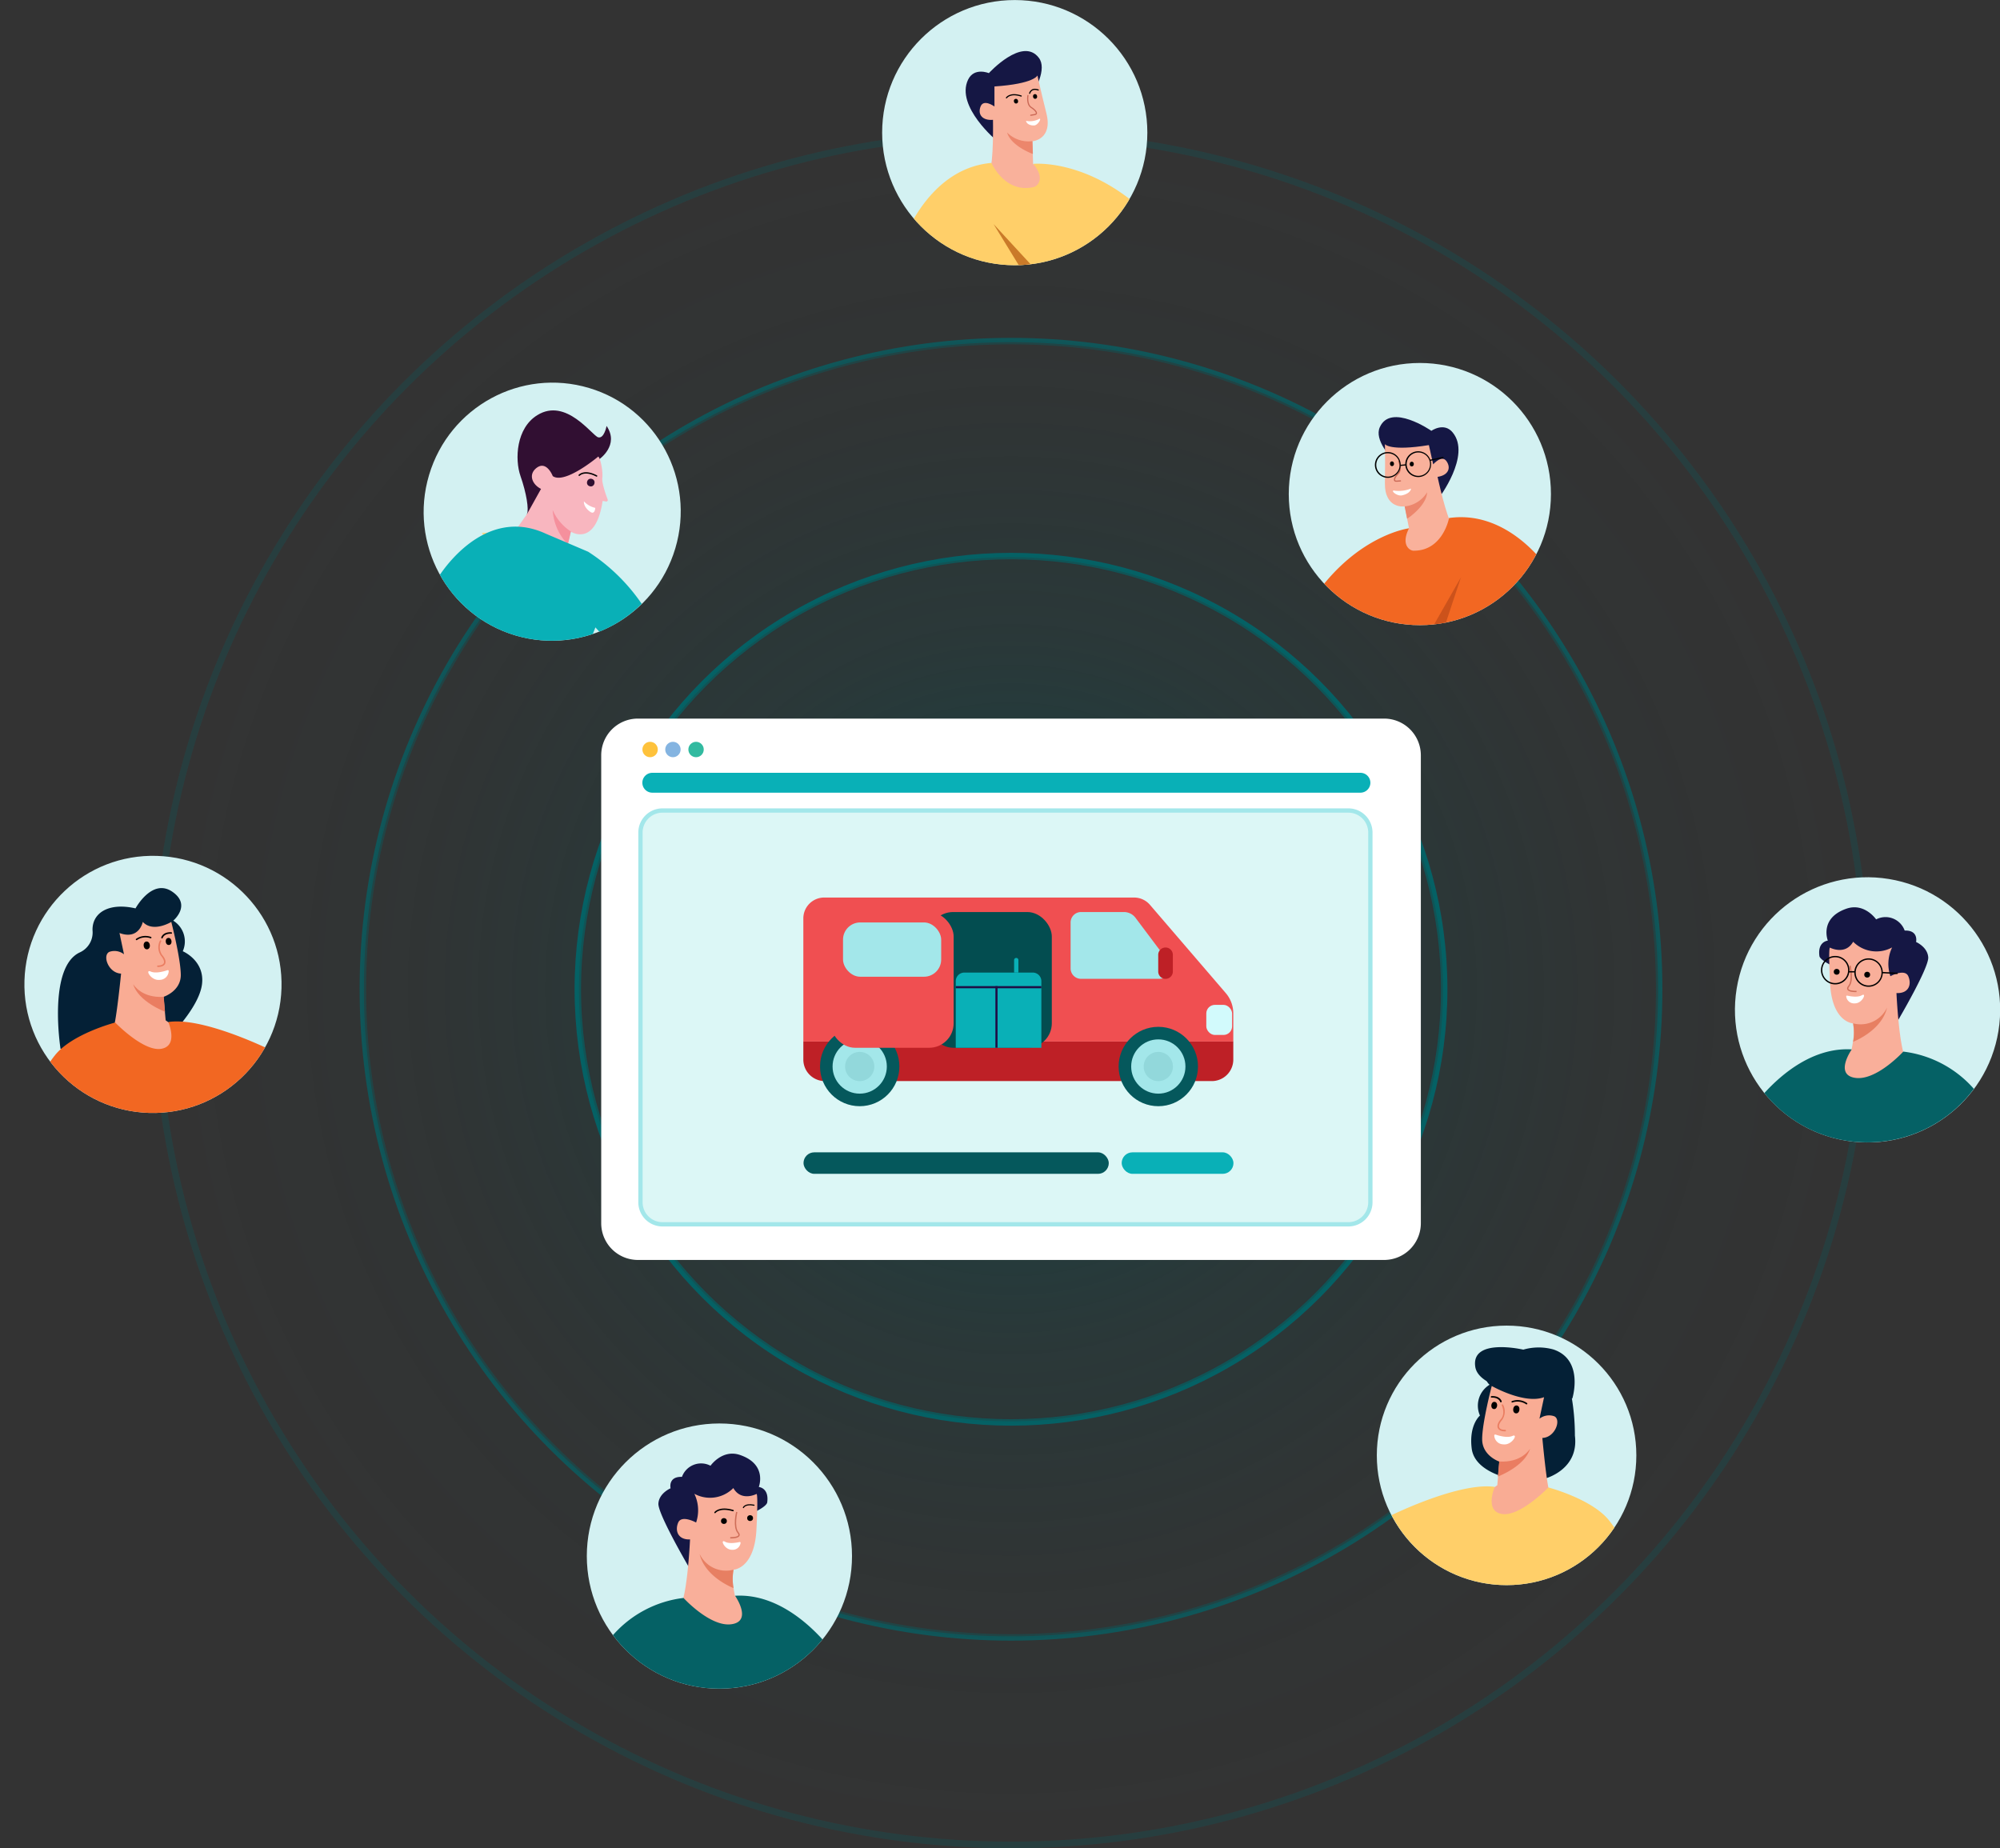 <svg id="Vrstva_1" data-name="Vrstva 1" xmlns="http://www.w3.org/2000/svg" xmlns:xlink="http://www.w3.org/1999/xlink" viewBox="0 0 465.16 429.87"><rect x="0" y="0" width="465.16" height="429.87" fill="#333333" stroke="none"/><defs><style>.cls-1,.cls-21,.cls-4,.cls-40,.cls-41,.cls-45,.cls-46,.cls-49,.cls-5,.cls-50,.cls-6,.cls-8{fill:none;}.cls-2{fill:url(#Nepojmenovaný_přechod_39);}.cls-3{opacity:0.25;}.cls-4,.cls-5,.cls-6,.cls-8{stroke:#056165;}.cls-10,.cls-21,.cls-4,.cls-40,.cls-41,.cls-45,.cls-46,.cls-49,.cls-50{stroke-miterlimit:10;}.cls-5{stroke-width:1.04px;}.cls-6{opacity:0.7;}.cls-7{opacity:0.75;}.cls-8{opacity:0.5;}.cls-9{fill:#fff;}.cls-10{fill:#dcf7f6;stroke:#a3e7ea;}.cls-11{fill:#fec23c;}.cls-12{fill:#84b4e1;}.cls-13{fill:#32baa0;}.cls-14{fill:#09b0b7;}.cls-15{fill:#be2026;}.cls-16{fill:#f04f51;}.cls-17{fill:#05585c;}.cls-18{fill:#a3e7ea;}.cls-19{fill:#92d8db;}.cls-20{fill:#034d50;}.cls-21{stroke:#1f0f45;stroke-width:0.5px;}.cls-22{fill:#d2fafc;}.cls-23{clip-path:url(#clip-path);}.cls-24{fill:#d3f1f2;}.cls-25{fill:#042036;}.cls-26{fill:#f9ac94;}.cls-27{fill:#ea7d61;}.cls-28{clip-path:url(#clip-path-2);}.cls-29{fill:#f26722;}.cls-30{clip-path:url(#clip-path-3);}.cls-31{clip-path:url(#clip-path-4);}.cls-32{fill:#ffcf69;}.cls-33{clip-path:url(#clip-path-5);}.cls-34{fill:#151744;}.cls-35{fill:#f9af9a;}.cls-36{fill:#e77f62;}.cls-37{fill:#ce6e58;}.cls-38{fill:#056165;}.cls-39{clip-path:url(#clip-path-6);}.cls-40,.cls-41,.cls-45,.cls-49{stroke:#000;}.cls-40,.cls-41,.cls-45,.cls-46,.cls-49,.cls-50{stroke-linecap:round;}.cls-40{stroke-width:0.32px;}.cls-41{stroke-width:0.26px;}.cls-42{clip-path:url(#clip-path-7);}.cls-43{fill:#f9b19b;}.cls-44{fill:#ec866c;}.cls-45,.cls-46{stroke-width:0.27px;}.cls-46,.cls-50{stroke:#ca6855;}.cls-47{fill:#ca7a29;}.cls-48{clip-path:url(#clip-path-8);}.cls-49,.cls-50{stroke-width:0.27px;}.cls-51{fill:#cc521b;}.cls-52{fill:#310f32;}.cls-53{fill:#fcbe4e;}.cls-54{fill:#f8b6bf;}.cls-55{fill:#f5909d;}.cls-56{fill:#300f31;}.cls-57{fill:#ffd888;}</style><radialGradient id="Nepojmenovaný_přechod_39" cx="235.14" cy="230.08" r="198.77" gradientUnits="userSpaceOnUse"><stop offset="0" stop-color="#034d50" stop-opacity="0.6"/><stop offset="0.15" stop-color="#034d50" stop-opacity="0.43"/><stop offset="0.42" stop-color="#034d50" stop-opacity="0.19"/><stop offset="0.7" stop-color="#034d50" stop-opacity="0.05"/><stop offset="1" stop-color="#034d50" stop-opacity="0"/></radialGradient><clipPath id="clip-path" transform="translate(-279.92 -169.56)"><circle class="cls-1" cx="316.32" cy="400" r="29.89" transform="matrix(0.03, -1, 1, 0.03, -93.99, 702.83)"/></clipPath><clipPath id="clip-path-2" transform="translate(-279.92 -169.56)"><circle class="cls-1" cx="315.98" cy="419.08" r="29.89" transform="translate(-113.39 720.94) rotate(-88.09)"/></clipPath><clipPath id="clip-path-3" transform="translate(-279.92 -169.56)"><circle class="cls-1" cx="630.32" cy="508.05" r="30.18"/></clipPath><clipPath id="clip-path-4" transform="translate(-279.92 -169.56)"><circle class="cls-1" cx="630.66" cy="527.32" r="30.18"/></clipPath><clipPath id="clip-path-5" transform="translate(-279.92 -169.56)"><circle class="cls-1" cx="714.24" cy="404.41" r="30.84" transform="translate(200.65 1044.65) rotate(-80.78)"/></clipPath><clipPath id="clip-path-6" transform="translate(-279.92 -169.56)"><circle class="cls-1" cx="447.24" cy="531.47" r="30.84"/></clipPath><clipPath id="clip-path-7" transform="translate(-279.92 -169.56)"><circle class="cls-1" cx="515.93" cy="200.41" r="30.84"/></clipPath><clipPath id="clip-path-8" transform="translate(-279.92 -169.56)"><circle class="cls-1" cx="610.15" cy="284.47" r="30.49"/></clipPath></defs><circle class="cls-2" cx="235.14" cy="230.08" r="198.77"/><g id="Ellipse_7" data-name="Ellipse 7" class="cls-3"><circle class="cls-4" cx="235.14" cy="230.08" r="199.29"/><circle class="cls-5" cx="235.14" cy="230.08" r="198.77"/></g><g id="Ellipse_8" data-name="Ellipse 8"><circle class="cls-4" cx="235.14" cy="230.08" r="101"/><circle class="cls-6" cx="235.14" cy="230.08" r="100.5"/></g><g id="Ellipse_9" data-name="Ellipse 9" class="cls-7"><circle class="cls-4" cx="235.14" cy="230.08" r="151"/><circle class="cls-8" cx="235.14" cy="230.08" r="150.5"/></g><path id="Path_159" data-name="Path 159" class="cls-9" d="M601.84,462.6H428.29a8.54,8.54,0,0,1-8.54-8.54h0V345.22a8.53,8.53,0,0,1,8.54-8.53H601.84a8.54,8.54,0,0,1,8.54,8.53h0V454.06a8.54,8.54,0,0,1-8.54,8.54Z" transform="translate(-279.92 -169.56)"/><path id="Path_160" data-name="Path 160" class="cls-10" d="M593.52,454.31H434a5.12,5.12,0,0,1-5.12-5.12h0v-86a5.12,5.12,0,0,1,5.12-5.12H593.52a5.12,5.12,0,0,1,5.12,5.12h0v86a5.12,5.12,0,0,1-5.11,5.12Z" transform="translate(-279.92 -169.56)"/><circle id="Ellipse_24" data-name="Ellipse 24" class="cls-11" cx="151.2" cy="174.32" r="1.79"/><circle id="Ellipse_25" data-name="Ellipse 25" class="cls-12" cx="156.51" cy="174.32" r="1.79"/><circle id="Ellipse_26" data-name="Ellipse 26" class="cls-13" cx="161.89" cy="174.32" r="1.79"/><path id="Path_161" data-name="Path 161" class="cls-14" d="M596.33,353.92H431.62a2.31,2.31,0,0,1-2.3-2.31h0a2.31,2.31,0,0,1,2.3-2.31H596.33a2.31,2.31,0,0,1,2.31,2.31h0a2.31,2.31,0,0,1-2.31,2.31Z" transform="translate(-279.92 -169.56)"/><g id="Group_50" data-name="Group 50"><path id="Rectangle_84" data-name="Rectangle 84" class="cls-15" d="M466.76,411.79h100V416a5,5,0,0,1-5,5h-90a5,5,0,0,1-5-5v-4.22Z" transform="translate(-279.92 -169.56)"/><path id="Path_194" data-name="Path 194" class="cls-16" d="M547.37,380a4.87,4.87,0,0,0-3.68-1.69H471.62a4.85,4.85,0,0,0-4.86,4.86h0v19.4l0,0h0v9.23h100v-6.53a7.27,7.27,0,0,0-1.76-4.75Z" transform="translate(-279.92 -169.56)"/><g id="kolo"><circle id="Ellipse_27" data-name="Ellipse 27" class="cls-17" cx="269.4" cy="248.05" r="9.23"/><circle id="Ellipse_28" data-name="Ellipse 28" class="cls-18" cx="269.4" cy="248.05" r="6.31"/><circle id="Ellipse_29" data-name="Ellipse 29" class="cls-19" cx="269.4" cy="248.05" r="3.4"/></g><g id="kolo-2"><circle id="Ellipse_30" data-name="Ellipse 30" class="cls-17" cx="199.95" cy="248.05" r="9.23"/><circle id="Ellipse_31" data-name="Ellipse 31" class="cls-18" cx="199.95" cy="248.05" r="6.31"/><circle id="Ellipse_32" data-name="Ellipse 32" class="cls-19" cx="199.95" cy="248.05" r="3.4"/></g><rect id="Rectangle_85" data-name="Rectangle 85" class="cls-20" x="215.98" y="212.12" width="28.65" height="31.57" rx="5.69"/><path id="Path_195" data-name="Path 195" class="cls-18" d="M549.8,397.22H531.35a2.43,2.43,0,0,1-2.43-2.43V384.11a2.43,2.43,0,0,1,2.43-2.43h9.95A3.37,3.37,0,0,1,544,383l7.73,10.3a2.43,2.43,0,0,1-2,3.88Z" transform="translate(-279.92 -169.56)"/><path id="Rectangle_86" data-name="Rectangle 86" class="cls-14" d="M504.21,395.76h15.91a2,2,0,0,1,2,2v15.49H502.21V397.76A2,2,0,0,1,504.21,395.76Z" transform="translate(-279.92 -169.56)"/><path id="Rectangle_87" data-name="Rectangle 87" class="cls-14" d="M516.3,392.36h0a.49.49,0,0,1,.48.49v2.91h-1v-2.91a.49.49,0,0,1,.49-.49Z" transform="translate(-279.92 -169.56)"/><line id="Line_8" data-name="Line 8" class="cls-21" x1="222.29" y1="229.6" x2="242.2" y2="229.6"/><line id="Line_9" data-name="Line 9" class="cls-21" x1="231.76" y1="229.36" x2="231.76" y2="243.68"/><g id="Group_49" data-name="Group 49"><rect id="Rectangle_88" data-name="Rectangle 88" class="cls-16" x="193.15" y="212.12" width="28.65" height="31.57" rx="5.69"/><rect id="Rectangle_89" data-name="Rectangle 89" class="cls-18" x="196.07" y="214.54" width="22.83" height="12.63" rx="4"/></g><path id="Rectangle_90" data-name="Rectangle 90" class="cls-15" d="M551,389.93h0a1.7,1.7,0,0,1,1.7,1.7v3.89a1.7,1.7,0,0,1-1.7,1.7h0a1.7,1.7,0,0,1-1.7-1.7v-3.89A1.7,1.7,0,0,1,551,389.93Z" transform="translate(-279.92 -169.56)"/><rect id="Rectangle_91" data-name="Rectangle 91" class="cls-22" x="280.56" y="233.71" width="6" height="7" rx="2"/></g><rect class="cls-17" x="186.88" y="268.01" width="71" height="5" rx="2.5"/><rect class="cls-14" x="260.88" y="268.01" width="26" height="5" rx="2.5"/><g class="cls-23"><circle class="cls-24" cx="316.32" cy="400" r="29.89" transform="matrix(0.03, -1, 1, 0.03, -373.91, 533.27)"/><path class="cls-25" d="M311.44,380.83c-6.26-1.43-10.1,1.05-10,5.1a5.09,5.09,0,0,1-3,5.16C291,394.61,294,413.51,294,413.51L319,411s7.21-7,7.9-12.52-4.47-7.68-4.47-7.68a5.66,5.66,0,0,0-2.22-7.11s4.32-3.61-.21-6.73C315.29,373.72,311.44,380.83,311.44,380.83Z" transform="translate(-279.92 -169.56)"/><path class="cls-26" d="M305.39,390.93a3.58,3.58,0,0,1,3.37.58l-1.05-4.95c4.57,1.69,5.42-2.58,5.42-2.58,2.42,2.58,6.63,0,6.63,0s2.16,8.42,2.21,12.27-4,5.15-4,5.15l.3,3.47.18,2,6.89,4.84-11.74,6.63s-8-8-7.31-9.63S308.08,396,308.08,396C305.08,395.88,303.65,391.67,305.39,390.93Z" transform="translate(-279.92 -169.56)"/><path class="cls-27" d="M318,401.4l.3,3.47s-6.21-2.33-7.42-6.43C311,398.62,312.89,401.74,318,401.4Z" transform="translate(-279.92 -169.56)"/><path class="cls-27" d="M316.47,394.3a.16.16,0,0,1,.16-.18c.74,0,1.23-.21,1.39-.56s-.06-1-.64-1.69a3.39,3.39,0,0,1-.27-3.52.16.16,0,0,1,.22-.08.17.17,0,0,1,.08.23,3.13,3.13,0,0,0,.22,3.15c.69.79.94,1.52.7,2.05-.15.33-.57.74-1.69.76h0A.17.17,0,0,1,316.47,394.3Z" transform="translate(-279.92 -169.56)"/><ellipse cx="314.06" cy="389.44" rx="0.72" ry="0.91" transform="translate(-321.38 -132.12) rotate(-6.4)"/><ellipse cx="319.15" cy="388.52" rx="0.67" ry="0.83" transform="translate(-321.25 -131.56) rotate(-6.4)"/><path class="cls-9" d="M317,397.46c-2,.21-3.47-2.58-2-1.93,1.16.51,3.11-.06,3.88-.33a.22.22,0,0,1,.28.24A2.12,2.12,0,0,1,317,397.46Z" transform="translate(-279.92 -169.56)"/><path d="M311.55,388.17a.16.16,0,0,1,0-.23,3.77,3.77,0,0,1,3.5-.47.16.16,0,0,1,.08.22.16.16,0,0,1-.22.09,3.47,3.47,0,0,0-3.17.44.19.19,0,0,1-.1,0A.13.13,0,0,1,311.55,388.17Z" transform="translate(-279.92 -169.56)"/><path d="M317.52,387.78a.16.16,0,0,1-.09-.22c.54-1.36,2.28-1.18,2.35-1.17a.17.17,0,0,1,.15.19.17.17,0,0,1-.18.15s-1.56-.16-2,1a.16.16,0,0,1-.15.1Z" transform="translate(-279.92 -169.56)"/><g class="cls-28"><polygon class="cls-26" points="5.95 257.57 0 274.7 16.11 280.94 22.3 259.55 5.95 257.57"/></g><path class="cls-29" d="M291.48,416.64c.4-.57.81-1.13,1.23-1.66,4-5,14-7.6,14-7.6s6.49,6.75,10.65,6.12,1.7-6.24,1.7-6.24c7-1.05,19.28,4.35,23.81,6.5a29.9,29.9,0,0,1-51.37,2.88Z" transform="translate(-279.92 -169.56)"/></g><g class="cls-30"><circle class="cls-24" cx="350.4" cy="338.49" r="30.18"/><path class="cls-25" d="M628.21,486.46c-4.57,3.15-1.84,5.16-1.84,5.16a5.7,5.7,0,0,0-2.24,7.17s-2.61,2.15-1.92,7.67,9,7,9,7h8s8-2,7-10a52.81,52.81,0,0,0-.87-9.61c.1-4.09-3.13-8.39-10.1-5.16C635.24,488.7,635.21,485.46,628.21,486.46Z" transform="translate(-279.92 -169.56)"/><path class="cls-26" d="M638.64,504s1,11.15,1.75,12.85-7.38,9.73-7.38,9.73l-11.85-6.7,7-4.88.18-2,.3-3.5s-4-1.33-4-5.21,2.23-12.38,2.23-12.38,7.54,4.31,12.17,2.61l-1.07,5a3.62,3.62,0,0,1,3.4-.58C643.11,499.64,641.67,503.89,638.64,504Z" transform="translate(-279.92 -169.56)"/><path class="cls-27" d="M635.79,506.48c-1.22,4.14-7.49,6.49-7.49,6.49l.3-3.5C633.78,509.81,635.68,506.66,635.79,506.48Z" transform="translate(-279.92 -169.56)"/><path class="cls-27" d="M630,502.46h0c-1.14,0-1.56-.43-1.71-.77-.24-.54,0-1.27.7-2.07,1.13-1.3.23-3.16.22-3.18a.18.18,0,0,1,.08-.23.17.17,0,0,1,.23.08,3.42,3.42,0,0,1-.27,3.56c-.59.68-.83,1.3-.64,1.7s.65.56,1.39.57a.17.17,0,0,1,.17.18A.17.17,0,0,1,630,502.46Z" transform="translate(-279.92 -169.56)"/><ellipse cx="632.6" cy="497.39" rx="0.92" ry="0.73" transform="translate(-212.14 901.02) rotate(-83.6)"/><ellipse cx="627.47" cy="496.47" rx="0.84" ry="0.68" transform="translate(-215.79 895.1) rotate(-83.6)"/><path class="cls-9" d="M627.46,503.45a.22.22,0,0,1,.28-.24c.78.27,2.75.85,3.92.33,1.47-.66-.06,2.16-2,1.95A2.14,2.14,0,0,1,627.46,503.45Z" transform="translate(-279.92 -169.56)"/><path d="M635,496.19l-.1,0a3.56,3.56,0,0,0-3.2-.45.18.18,0,0,1-.23-.08.19.19,0,0,1,.09-.23,3.81,3.81,0,0,1,3.54.47.17.17,0,0,1,0,.24A.16.16,0,0,1,635,496.19Z" transform="translate(-279.92 -169.56)"/><path d="M629,495.73a.17.17,0,0,1-.16-.11c-.45-1.13-2-1-2-1a.18.18,0,0,1-.19-.16.18.18,0,0,1,.15-.19c.08,0,1.83-.19,2.38,1.18a.18.18,0,0,1-.1.23Z" transform="translate(-279.92 -169.56)"/><g class="cls-31"><polygon class="cls-26" points="364.64 367.89 370.89 389.48 387.15 383.18 381.14 365.89 364.64 367.89"/></g><path class="cls-32" d="M655.39,524.85c-.4-.58-.81-1.14-1.24-1.68-4-5-14.11-7.66-14.11-7.66s-6.56,6.81-10.75,6.18-1.72-6.31-1.72-6.31c-7-1-19.46,4.4-24,6.57a30.18,30.18,0,0,0,51.86,2.9Z" transform="translate(-279.92 -169.56)"/><path class="cls-25" d="M634.21,483.46s-12.21-2.83-11.17,4,22.57,7.37,22.57,7.37,2.8-9-4.4-11.41A12.83,12.83,0,0,0,634.21,483.46Z" transform="translate(-279.92 -169.56)"/></g><g class="cls-33"><circle class="cls-24" cx="714.24" cy="404.41" r="30.84" transform="translate(-79.27 875.08) rotate(-80.78)"/><path class="cls-34" d="M709.37,380.9c-6.4,2.22-4.33,7.43-4.33,7.43s-2.46.2-1.95,3.66c.35,1,3.11,2.25,3.11,2.25l15.19,12.58s7.16-12.17,7-14.6-2.83-3.57-2.83-3.57.64-2.77-2.65-2.66a4.74,4.74,0,0,0-6.64-2.6S713.57,379.45,709.37,380.9Z" transform="translate(-279.92 -169.56)"/><path class="cls-35" d="M721,400.53s.58,12.7,2.2,15.35-12.12,7.85-12.12,7.85-6.7-6.92-.52-10.1c0,0,.17-.75.32-1.77a11.91,11.91,0,0,0,0-4.29,2.76,2.76,0,0,1-.6-.12h0c-1.32-.4-4.36-2.09-4.72-9.17-.46-9.06,0-8.31,0-8.31s3.52,1.85,5.37-1.38a7.62,7.62,0,0,0,9.06,1.32,8.89,8.89,0,0,0-.4,6.7s3.35-1.85,4.16,0S723.93,400.65,721,400.53Z" transform="translate(-279.92 -169.56)"/><path class="cls-36" d="M718.81,403.91c-1.25,5.43-7.89,7.95-7.89,7.95a11.91,11.91,0,0,0,0-4.29A6.8,6.8,0,0,0,718.81,403.91Z" transform="translate(-279.92 -169.56)"/><circle cx="427.18" cy="226.02" r="0.68"/><circle cx="434.27" cy="226.69" r="0.68"/><path class="cls-9" d="M709.32,401.35a.18.18,0,0,1,.21-.23c.7.16,2.46.48,3.41-.08,1.21-.7.14,1.88-1.58,1.88A1.84,1.84,0,0,1,709.32,401.35Z" transform="translate(-279.92 -169.56)"/><path class="cls-37" d="M711.5,400.31c-.5,0-1.67-.06-1.93-.6-.13-.25-.05-.55.23-.88,1.05-1.29.26-4.6.25-4.63l.29-.07c0,.14.84,3.49-.31,4.88-.2.24-.27.43-.2.57.18.36,1.25.45,1.88.43v.29Z" transform="translate(-279.92 -169.56)"/><path d="M706.75,398.51a3.31,3.31,0,1,1,3.31-3.3A3.3,3.3,0,0,1,706.75,398.51Zm0-6.31a3,3,0,1,0,3,3A3,3,0,0,0,706.75,392.2Z" transform="translate(-279.92 -169.56)"/><path d="M714.52,399.07a3.31,3.31,0,1,1,3.3-3.3A3.31,3.31,0,0,1,714.52,399.07Zm0-6.31a3,3,0,1,0,3,3A3,3,0,0,0,714.52,392.76Z" transform="translate(-279.92 -169.56)"/><rect x="429.99" y="225.87" width="1.45" height="0.3"/><rect x="719.33" y="394.08" width="0.3" height="3.6" transform="translate(5.33 923.32) rotate(-86.9)"/><path class="cls-38" d="M714.24,435.25A30.81,30.81,0,0,0,739,422.8a26,26,0,0,0-16.41-8.66s-6.23,6.83-11.18,6.11-.81-6.62-.81-6.62c-8.94-.53-16.27,5.7-20.34,10.17A30.79,30.79,0,0,0,714.24,435.25Z" transform="translate(-279.92 -169.56)"/></g><g class="cls-39"><circle class="cls-24" cx="167.32" cy="361.91" r="30.84"/><path class="cls-34" d="M445.17,510.46a4.73,4.73,0,0,0-6.64,2.59c-3.29-.11-2.65,2.66-2.65,2.66s-2.72,1.15-2.83,3.58,7,14.6,7,14.6l15.19-12.58s2.76-1.21,3.11-2.25c.51-3.47-1.95-3.66-1.95-3.66s2.07-5.22-4.33-7.43C447.91,506.52,445.17,510.46,445.17,510.46Z" transform="translate(-279.92 -169.56)"/><path class="cls-35" d="M437.66,523.67c.81-1.85,4.16,0,4.16,0a8.85,8.85,0,0,0-.41-6.69,7.62,7.62,0,0,0,9.07-1.33c1.84,3.23,5.37,1.38,5.37,1.38s.46-.74,0,8.32c-.37,7.08-3.4,8.77-4.72,9.17h0a2.76,2.76,0,0,1-.6.12,11.86,11.86,0,0,0,0,4.28c.15,1,.32,1.78.32,1.78,6.18,3.17-.52,10.1-.52,10.1s-13.73-5.2-12.12-7.85,2.2-15.35,2.2-15.35C437.55,527.71,436.86,525.52,437.66,523.67Z" transform="translate(-279.92 -169.56)"/><path class="cls-36" d="M450.53,534.64a11.86,11.86,0,0,0,0,4.28s-6.64-2.51-7.89-7.94A6.8,6.8,0,0,0,450.53,534.64Z" transform="translate(-279.92 -169.56)"/><circle cx="174.46" cy="353.08" r="0.68"/><circle cx="168.37" cy="353.76" r="0.68"/><path class="cls-9" d="M450.12,530c-1.73,0-2.79-2.57-1.58-1.87.95.55,2.71.23,3.41.07a.19.19,0,0,1,.21.24A1.84,1.84,0,0,1,450.12,530Z" transform="translate(-279.92 -169.56)"/><path class="cls-37" d="M449.76,527.37v-.3c.63,0,1.7-.07,1.88-.43.07-.13,0-.32-.2-.56-1.15-1.4-.35-4.75-.31-4.89l.29.07s-.8,3.35.25,4.63c.28.34.36.64.23.89-.26.53-1.43.59-1.93.59Z" transform="translate(-279.92 -169.56)"/><path class="cls-38" d="M447.24,562.31a30.78,30.78,0,0,1-24.76-12.45,26,26,0,0,1,16.41-8.65s6.23,6.83,11.18,6.11.81-6.62.81-6.62c8.93-.53,16.27,5.69,20.34,10.16A30.81,30.81,0,0,1,447.24,562.31Z" transform="translate(-279.92 -169.56)"/><path class="cls-40" d="M450.42,520.89c-3.2-.94-4.21.45-4.21.45" transform="translate(-279.92 -169.56)"/><path class="cls-41" d="M455.29,519.64c-2.09-.42-2.47.55-2.47.55" transform="translate(-279.92 -169.56)"/></g><g class="cls-42"><circle class="cls-24" cx="236.01" cy="30.84" r="30.84"/><path class="cls-34" d="M505.08,188.08c-3,6.25,6.8,14.34,6.8,14.34S525.34,188,521.53,183s-11.62,3.57-11.62,3.57S506.51,185.14,505.08,188.08Z" transform="translate(-279.92 -169.56)"/><path class="cls-43" d="M524.09,209.85l-3.7,6.5s-11.28-5.66-10.31-7.21.79-11.71.79-11.71c-2.47.21-3.61-1.25-2.89-3.1s3.23,0,3.23,0v-4.66c9.31-.63,10-2.56,10-2.56s.58,2.77,2.09,8.85-3.27,6.46-3.27,6.46l.09,3,.08,2.29Z" transform="translate(-279.92 -169.56)"/><path class="cls-44" d="M520.15,205.38s-5.09-1.83-6-5a7,7,0,0,0,5.9,2Z" transform="translate(-279.92 -169.56)"/><path class="cls-45" d="M514,192.31s.82-1.28,3.43-.42" transform="translate(-279.92 -169.56)"/><path class="cls-45" d="M519.4,191.26s.31-1.37,2-.77" transform="translate(-279.92 -169.56)"/><path class="cls-46" d="M519,191.77s-.37,2.07.76,2.78,1.65,1.53.77,1.67l-.88.14" transform="translate(-279.92 -169.56)"/><path class="cls-9" d="M518.55,197.67a4.69,4.69,0,0,0,2.87-.35c1-.68,0,1.39-1,1.42S518.67,198.32,518.55,197.67Z" transform="translate(-279.92 -169.56)"/><ellipse cx="516.22" cy="193.07" rx="0.49" ry="0.55" transform="translate(-311.83 -34.04) rotate(-14.51)"/><ellipse cx="520.67" cy="191.95" rx="0.48" ry="0.55" transform="translate(-304.74 -79.52) rotate(-9.65)"/><path class="cls-32" d="M515.93,231.25a30.83,30.83,0,0,0,26.7-15.41c-12-9.26-22.4-8.17-22.4-8.17,2.6,3.08,1.31,4.94.28,5.35-6.81,1.74-10-5.57-10-5.57-9.33.83-15,7.76-18.06,13A30.76,30.76,0,0,0,515.93,231.25Z" transform="translate(-279.92 -169.56)"/><path class="cls-47" d="M519.6,231,511,221.67l5.86,9.56C517.75,231.2,518.68,231.13,519.6,231Z" transform="translate(-279.92 -169.56)"/></g><g class="cls-48"><circle class="cls-24" cx="330.23" cy="114.91" r="30.49"/><path class="cls-34" d="M612.83,269.76s-9.45-6.57-12-.83,13.66,16.58,13.66,16.58,7.65-10,3.32-15.34C615.79,267.66,612.83,269.76,612.83,269.76Z" transform="translate(-279.92 -169.56)"/><path class="cls-43" d="M607.63,292.43l-.44-2.22-.57-2.87s-4.69.71-4.6-5.48,0-9,0-9,1.13,1.7,10.23.22l1,4.48s2-2.34,3.11-.72.35,3.28-2.09,3.63c0,0,2.12,9.82,3.4,11.09s-8.32,9.26-8.32,9.26l-5-5.43Z" transform="translate(-279.92 -169.56)"/><path class="cls-44" d="M606.62,287.34a6.94,6.94,0,0,0,5.22-3.29c-.15,3.25-4.65,6.16-4.65,6.16Z" transform="translate(-279.92 -169.56)"/><path class="cls-49" d="M610.17,276.24" transform="translate(-279.92 -169.56)"/><path class="cls-49" d="M606.77,276.62" transform="translate(-279.92 -169.56)"/><path class="cls-50" d="M605.64,281.41l-.88.06c-.87.07-.57-.84.37-1.78s.11-2.85.11-2.85" transform="translate(-279.92 -169.56)"/><path class="cls-9" d="M606,284.77c-1.3.28-3-1.42-1.58-1.07a7.76,7.76,0,0,0,3.67-.51C608.05,283.85,607.26,284.5,606,284.77Z" transform="translate(-279.92 -169.56)"/><ellipse cx="608.22" cy="277.47" rx="0.55" ry="0.48" transform="translate(36.1 709.19) rotate(-88.6)"/><ellipse cx="603.68" cy="277.39" rx="0.47" ry="0.55" transform="translate(-295.57 -132.59) rotate(-3.46)"/><path class="cls-29" d="M617.07,314.17a30.49,30.49,0,0,1-29.17-8.85c9.5-11.61,19.73-12.89,19.73-12.89-1.81,3.55-.15,5.05.94,5.21,6.94.15,8.37-7.6,8.37-7.6,9.17-1.29,16.23,4.09,20.29,8.42A30.44,30.44,0,0,1,617.07,314.17Z" transform="translate(-279.92 -169.56)"/><path class="cls-51" d="M613.48,314.77l6.23-10.94-3.49,10.51C615.3,314.53,614.39,314.67,613.48,314.77Z" transform="translate(-279.92 -169.56)"/><path d="M603,280.68a3,3,0,1,1,2.68-3.27A3,3,0,0,1,603,280.68Zm-.56-5.69a2.72,2.72,0,1,0,3,2.45A2.73,2.73,0,0,0,602.47,275Z" transform="translate(-279.92 -169.56)"/><path d="M610.06,280.5a3,3,0,1,1,2.69-3.27A3,3,0,0,1,610.06,280.5Zm-.55-5.69a2.72,2.72,0,1,0,3,2.45A2.72,2.72,0,0,0,609.51,274.81Z" transform="translate(-279.92 -169.56)"/><rect x="605.61" y="277.56" width="1.31" height="0.27" transform="translate(-304.1 -109.14) rotate(-5.59)"/><rect x="612.41" y="276.17" width="3.26" height="0.27" transform="translate(-324.68 -32.43) rotate(-12.3)"/></g><ellipse class="cls-24" cx="408.34" cy="288.56" rx="30.02" ry="29.88" transform="translate(-264.71 427.96) rotate(-73.41)"/><path class="cls-52" d="M404.88,266.12c-4.89,3-5.28,10.23-3.9,14.17s2,7.82,1.49,8.87,16.82-12.79,16.82-12.79,4.76-3.27,1.71-7.74c0,0-.55,3-1.95,2.64S411.59,261.94,404.88,266.12Z" transform="translate(-279.92 -169.56)"/><path class="cls-53" d="M411,298.14s4,2.5,3.49,6.62a36.13,36.13,0,0,1-2.86,9.18l-2.82-4.47Z" transform="translate(-279.92 -169.56)"/><path class="cls-54" d="M398.14,295.29l4.33-6.13,3.28-5.89c-2-1-2.92-3.19-1.27-4.69,2.49-2.25,4,1.71,4,1.71,2.83,2,10.59-4.55,10.59-4.55.55.48,1.13,3.6.93,5-.14,1.1.81,3.82,1.25,5a.34.34,0,0,1-.38.46l-.79-.14c-1.66,10.91-7.42,7.14-7.42,7.14l-.71,3-4,16.34Z" transform="translate(-279.92 -169.56)"/><path class="cls-55" d="M412,296.18a12.55,12.55,0,0,1-3.54-8,11.42,11.42,0,0,0,4.25,5Z" transform="translate(-279.92 -169.56)"/><ellipse class="cls-56" cx="417.32" cy="281.81" rx="0.89" ry="0.88" transform="translate(-251.83 431.72) rotate(-73.41)"/><path class="cls-9" d="M418.37,287.68a5.15,5.15,0,0,1-2.64-1.51s-.19,1.25,1.44,2.41C418.3,289.39,418.37,287.68,418.37,287.68Z" transform="translate(-279.92 -169.56)"/><path d="M414.52,280.21h0a.17.17,0,0,1,0-.23c.06-.05,1.31-1.39,4.23.14a.15.15,0,0,1,.07.21.16.16,0,0,1-.22.07c-2.68-1.41-3.79-.25-3.84-.2A.17.17,0,0,1,414.52,280.21Z" transform="translate(-279.92 -169.56)"/><polygon class="cls-57" points="112.07 123.9 120.03 123.97 128.84 139.91 123.65 144.39 112.07 123.9"/><path class="cls-14" d="M429.17,310a43.86,43.86,0,0,0-12.46-12.12l-9.86-4.2c-12.74-5.88-22,5.72-24.61,9.55A29.74,29.74,0,0,0,417.81,317l.59-1.52.91,1A30.15,30.15,0,0,0,429.17,310Z" transform="translate(-279.92 -169.56)"/></svg>